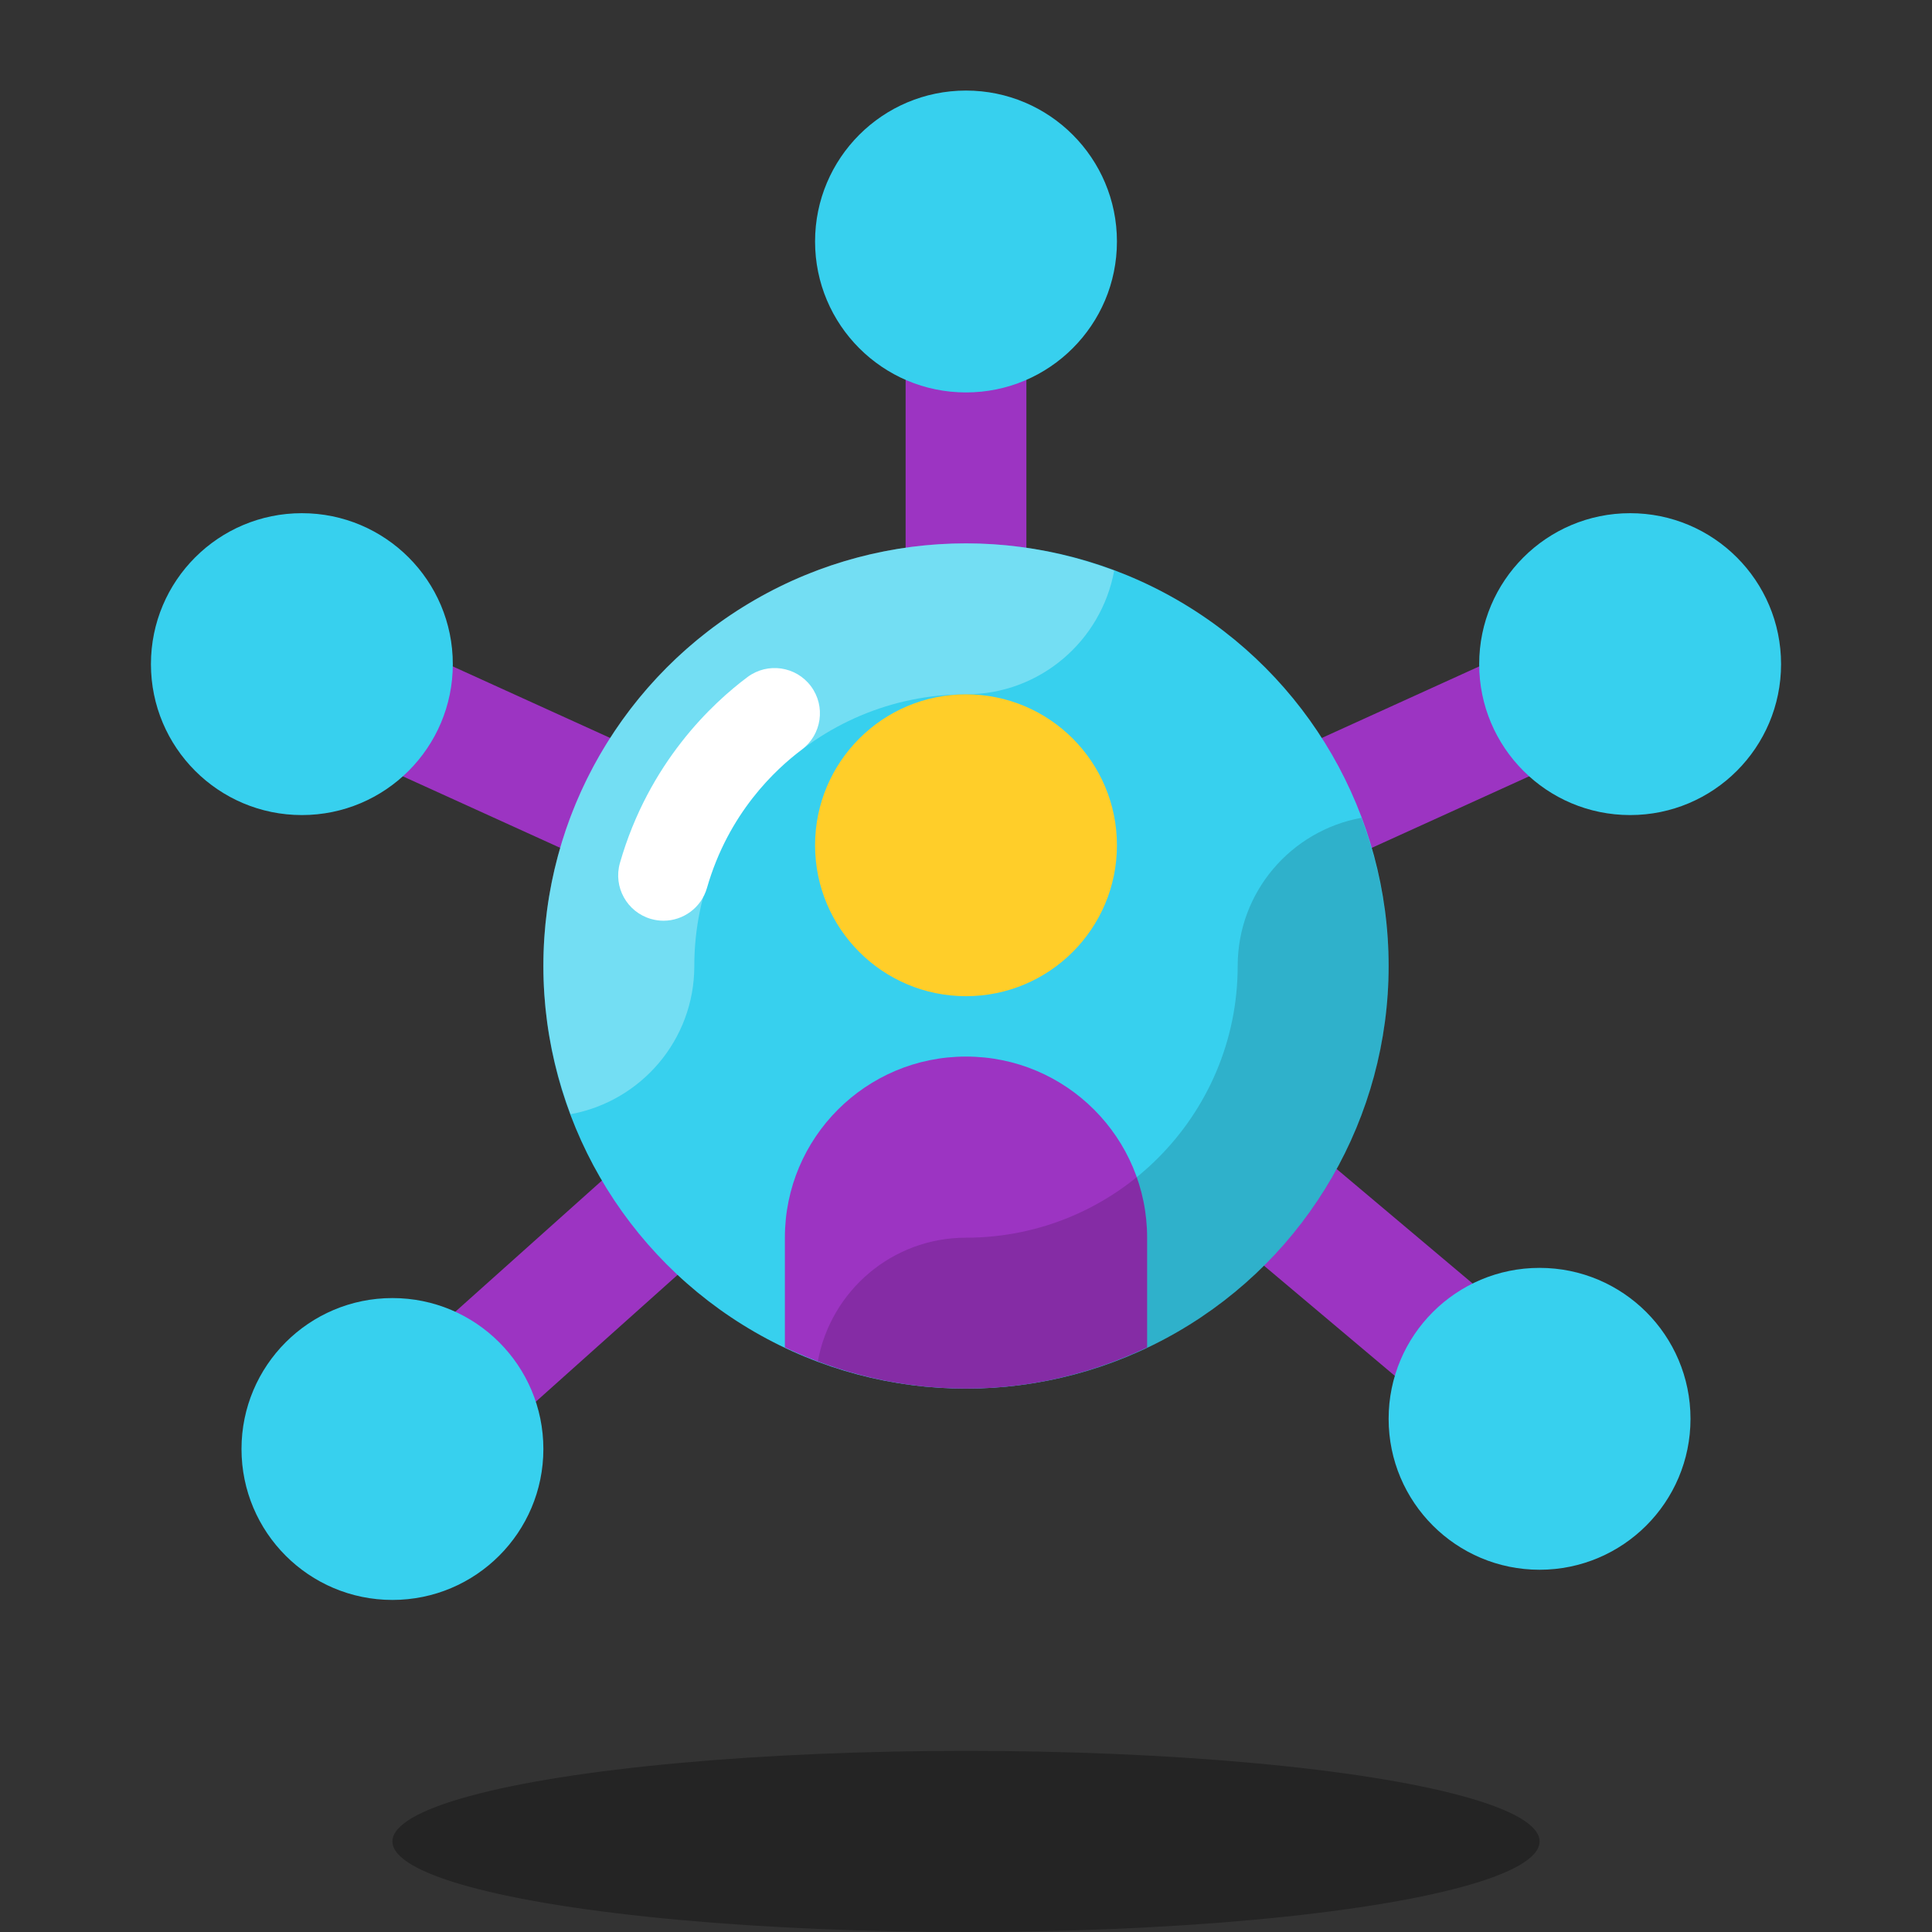 <svg xmlns="http://www.w3.org/2000/svg"  viewBox="0 0 64 64" width="64px" height="64px" baseProfile="basic"><rect x="0" y="0" width="64" height="64" fill="#333333" stroke="none"/><path fill="#9c34c2" d="M13,50c-0.549,0-1.096-0.225-1.491-0.666c-0.736-0.823-0.666-2.088,0.157-2.824l19-17	c0.743-0.664,1.86-0.68,2.622-0.04l19,16c0.845,0.712,0.953,1.974,0.242,2.818c-0.712,0.846-1.974,0.952-2.818,0.242L32.04,33.648	L14.333,49.49C13.952,49.832,13.476,50,13,50z"/><path fill="#9c34c2" d="M32,34c-0.282,0-0.564-0.06-0.828-0.18l-22-10c-1.005-0.457-1.45-1.643-0.993-2.647	c0.457-1.006,1.643-1.449,2.648-0.993L32,29.803l21.172-9.623c1.005-0.456,2.192-0.013,2.648,0.993	c0.457,1.005,0.012,2.19-0.993,2.647l-22,10C32.564,33.94,32.282,34,32,34z"/><path fill="#9c34c2" d="M32,33c-1.104,0-2-0.896-2-2V7c0-1.104,0.896-2,2-2s2,0.896,2,2v24C34,32.104,33.104,33,32,33z"/><circle cx="32" cy="32" r="14" fill="#37d0ee"/><path fill="#fff" d="M32,18c-7.732,0-14,6.268-14,14c0,1.73,0.329,3.379,0.902,4.909	C21.232,36.483,23,34.453,23,32c0-4.963,4.038-9,9-9c2.452,0,4.483-1.768,4.909-4.098C35.379,18.329,33.73,18,32,18z" opacity=".3"/><path fill="#9c34c2" d="M32,35c-3.314,0-6,2.686-6,6v3.635C27.821,45.501,29.85,46,32,46s4.179-0.499,6-1.365V41	C38,37.686,35.314,35,32,35z"/><circle cx="32" cy="28" r="5" fill="#ffce29"/><circle cx="13" cy="48" r="5" fill="#37d0ee"/><circle cx="51" cy="47" r="5" fill="#37d0ee"/><circle cx="54" cy="22" r="5" fill="#37d0ee"/><circle cx="10" cy="22" r="5" fill="#37d0ee"/><circle cx="32" cy="8" r="5" fill="#37d0ee"/><ellipse cx="32" cy="61" opacity=".3" rx="19" ry="3"/><path d="M45.098,27.091C42.768,27.517,41,29.547,41,32c0,4.963-4.038,9-9,9c-2.452,0-4.483,1.768-4.909,4.098	C28.621,45.671,30.27,46,32,46c7.732,0,14-6.268,14-14C46,30.27,45.671,28.621,45.098,27.091z" opacity=".15"/><path fill="#fff" d="M21.979,30.5c-0.137,0-0.276-0.019-0.415-0.059c-0.796-0.229-1.256-1.06-1.028-1.855	c0.957-3.329,3.061-5.288,4.229-6.16c0.664-0.493,1.604-0.357,2.099,0.307s0.358,1.604-0.306,2.1	c-0.866,0.646-2.426,2.099-3.139,4.582C23.231,30.072,22.631,30.5,21.979,30.5z"/></svg>